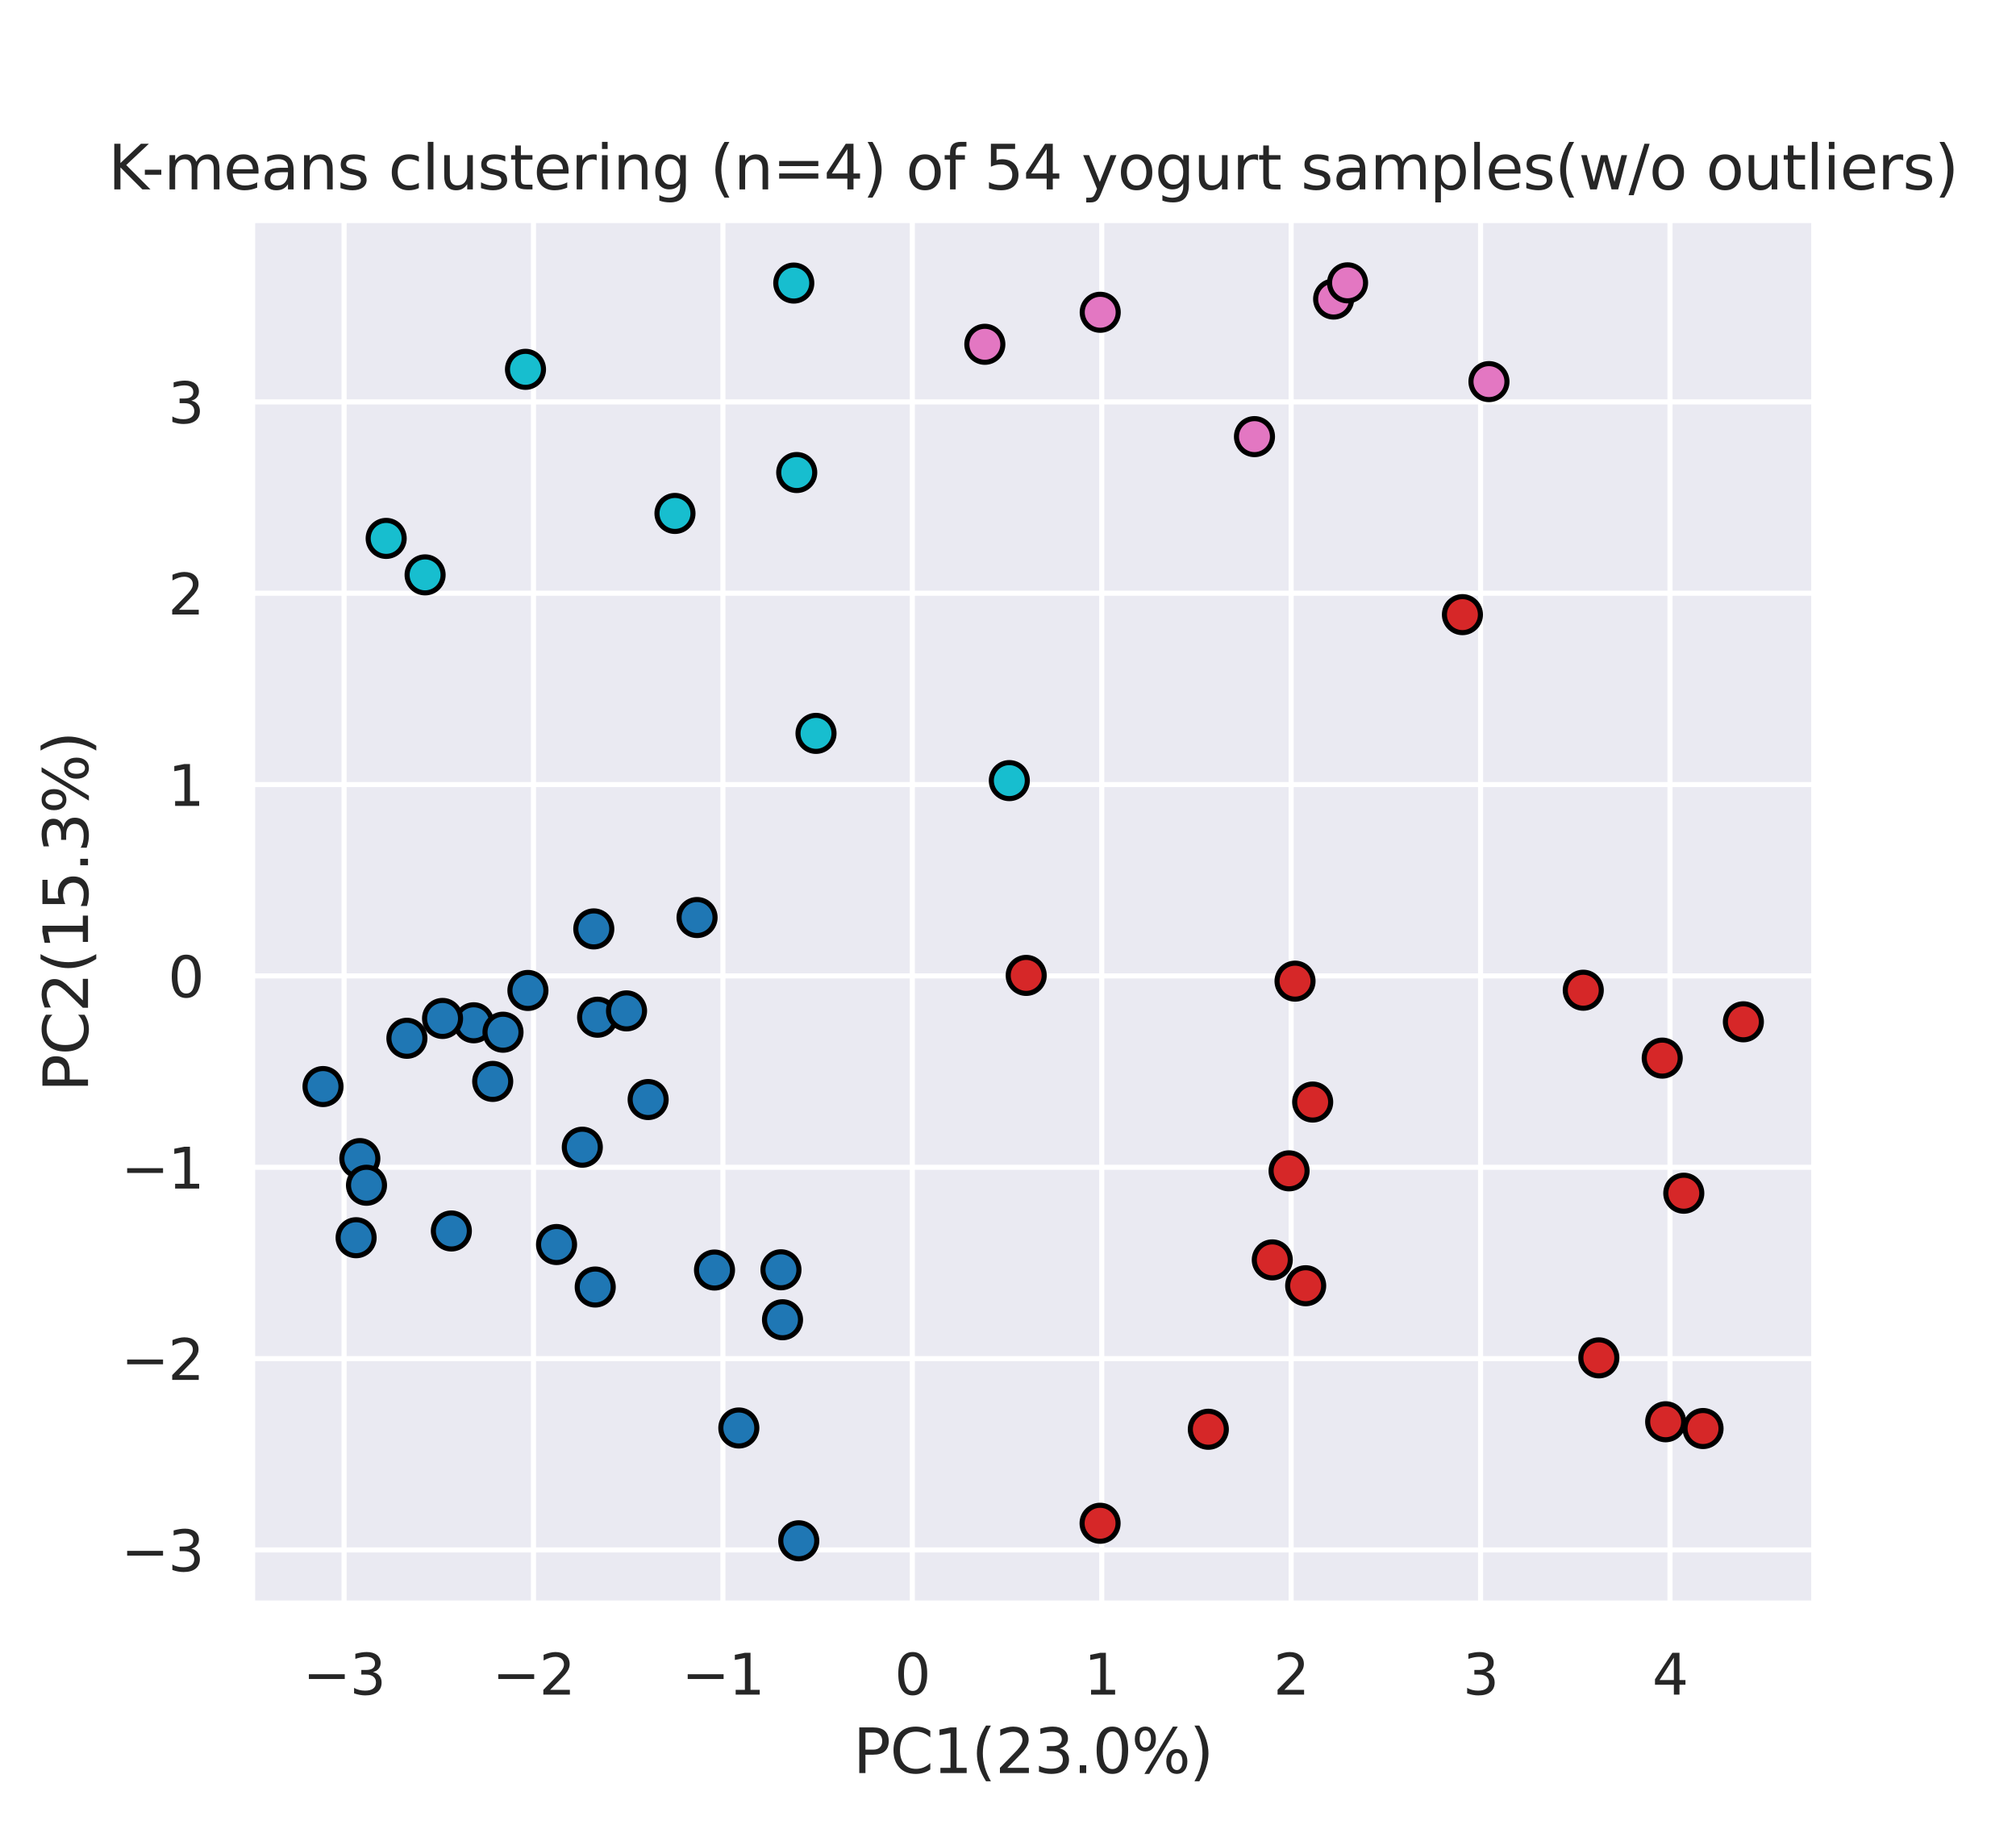 <?xml version="1.0" encoding="utf-8" standalone="no"?>
<!DOCTYPE svg PUBLIC "-//W3C//DTD SVG 1.1//EN"
  "http://www.w3.org/Graphics/SVG/1.1/DTD/svg11.dtd">
<svg xmlns:xlink="http://www.w3.org/1999/xlink" width="396pt" height="360pt" viewBox="0 0 396 360" xmlns="http://www.w3.org/2000/svg" version="1.1">
 <defs>
  <style type="text/css">*{stroke-linejoin: round; stroke-linecap: butt}</style>
 </defs>
 <g id="figure_1">
  <g id="patch_1">
   <path d="M 0 360 
L 396 360 
L 396 0 
L 0 0 
z
" style="fill: #ffffff"/>
  </g>
  <g id="axes_1">
   <g id="patch_2">
    <path d="M 49.5 315 
L 356.4 315 
L 356.4 43.2 
L 49.5 43.2 
z
" style="fill: #eaeaf2"/>
   </g>
   <g id="matplotlib.axis_1">
    <g id="xtick_1">
     <g id="line2d_1">
      <path d="M 67.586 315 
L 67.586 43.2 
" clip-path="url(#p866829473e)" style="fill: none; stroke: #ffffff; stroke-linecap: round"/>
     </g>
     <g id="text_1">
      <!-- −3 -->
      <g style="fill: #262626" transform="translate(59.478 332.858)scale(0.11 -0.11)">
       <defs>
        <path id="DejaVuSans-2212" d="M 678 2272 
L 4684 2272 
L 4684 1741 
L 678 1741 
L 678 2272 
z
" transform="scale(0.016)"/>
        <path id="DejaVuSans-33" d="M 2597 2516 
Q 3050 2419 3304 2112 
Q 3559 1806 3559 1356 
Q 3559 666 3084 287 
Q 2609 -91 1734 -91 
Q 1441 -91 1130 -33 
Q 819 25 488 141 
L 488 750 
Q 750 597 1062 519 
Q 1375 441 1716 441 
Q 2309 441 2620 675 
Q 2931 909 2931 1356 
Q 2931 1769 2642 2001 
Q 2353 2234 1838 2234 
L 1294 2234 
L 1294 2753 
L 1863 2753 
Q 2328 2753 2575 2939 
Q 2822 3125 2822 3475 
Q 2822 3834 2567 4026 
Q 2313 4219 1838 4219 
Q 1578 4219 1281 4162 
Q 984 4106 628 3988 
L 628 4550 
Q 988 4650 1302 4700 
Q 1616 4750 1894 4750 
Q 2613 4750 3031 4423 
Q 3450 4097 3450 3541 
Q 3450 3153 3228 2886 
Q 3006 2619 2597 2516 
z
" transform="scale(0.016)"/>
       </defs>
       <use xlink:href="#DejaVuSans-2212"/>
       <use xlink:href="#DejaVuSans-33" x="83.789"/>
      </g>
     </g>
    </g>
    <g id="xtick_2">
     <g id="line2d_2">
      <path d="M 104.793 315 
L 104.793 43.2 
" clip-path="url(#p866829473e)" style="fill: none; stroke: #ffffff; stroke-linecap: round"/>
     </g>
     <g id="text_2">
      <!-- −2 -->
      <g style="fill: #262626" transform="translate(96.685 332.858)scale(0.11 -0.11)">
       <defs>
        <path id="DejaVuSans-32" d="M 1228 531 
L 3431 531 
L 3431 0 
L 469 0 
L 469 531 
Q 828 903 1448 1529 
Q 2069 2156 2228 2338 
Q 2531 2678 2651 2914 
Q 2772 3150 2772 3378 
Q 2772 3750 2511 3984 
Q 2250 4219 1831 4219 
Q 1534 4219 1204 4116 
Q 875 4013 500 3803 
L 500 4441 
Q 881 4594 1212 4672 
Q 1544 4750 1819 4750 
Q 2544 4750 2975 4387 
Q 3406 4025 3406 3419 
Q 3406 3131 3298 2873 
Q 3191 2616 2906 2266 
Q 2828 2175 2409 1742 
Q 1991 1309 1228 531 
z
" transform="scale(0.016)"/>
       </defs>
       <use xlink:href="#DejaVuSans-2212"/>
       <use xlink:href="#DejaVuSans-32" x="83.789"/>
      </g>
     </g>
    </g>
    <g id="xtick_3">
     <g id="line2d_3">
      <path d="M 142.001 315 
L 142.001 43.2 
" clip-path="url(#p866829473e)" style="fill: none; stroke: #ffffff; stroke-linecap: round"/>
     </g>
     <g id="text_3">
      <!-- −1 -->
      <g style="fill: #262626" transform="translate(133.892 332.858)scale(0.11 -0.11)">
       <defs>
        <path id="DejaVuSans-31" d="M 794 531 
L 1825 531 
L 1825 4091 
L 703 3866 
L 703 4441 
L 1819 4666 
L 2450 4666 
L 2450 531 
L 3481 531 
L 3481 0 
L 794 0 
L 794 531 
z
" transform="scale(0.016)"/>
       </defs>
       <use xlink:href="#DejaVuSans-2212"/>
       <use xlink:href="#DejaVuSans-31" x="83.789"/>
      </g>
     </g>
    </g>
    <g id="xtick_4">
     <g id="line2d_4">
      <path d="M 179.208 315 
L 179.208 43.2 
" clip-path="url(#p866829473e)" style="fill: none; stroke: #ffffff; stroke-linecap: round"/>
     </g>
     <g id="text_4">
      <!-- 0 -->
      <g style="fill: #262626" transform="translate(175.708 332.858)scale(0.11 -0.11)">
       <defs>
        <path id="DejaVuSans-30" d="M 2034 4250 
Q 1547 4250 1301 3770 
Q 1056 3291 1056 2328 
Q 1056 1369 1301 889 
Q 1547 409 2034 409 
Q 2525 409 2770 889 
Q 3016 1369 3016 2328 
Q 3016 3291 2770 3770 
Q 2525 4250 2034 4250 
z
M 2034 4750 
Q 2819 4750 3233 4129 
Q 3647 3509 3647 2328 
Q 3647 1150 3233 529 
Q 2819 -91 2034 -91 
Q 1250 -91 836 529 
Q 422 1150 422 2328 
Q 422 3509 836 4129 
Q 1250 4750 2034 4750 
z
" transform="scale(0.016)"/>
       </defs>
       <use xlink:href="#DejaVuSans-30"/>
      </g>
     </g>
    </g>
    <g id="xtick_5">
     <g id="line2d_5">
      <path d="M 216.415 315 
L 216.415 43.2 
" clip-path="url(#p866829473e)" style="fill: none; stroke: #ffffff; stroke-linecap: round"/>
     </g>
     <g id="text_5">
      <!-- 1 -->
      <g style="fill: #262626" transform="translate(212.916 332.858)scale(0.11 -0.11)">
       <use xlink:href="#DejaVuSans-31"/>
      </g>
     </g>
    </g>
    <g id="xtick_6">
     <g id="line2d_6">
      <path d="M 253.622 315 
L 253.622 43.2 
" clip-path="url(#p866829473e)" style="fill: none; stroke: #ffffff; stroke-linecap: round"/>
     </g>
     <g id="text_6">
      <!-- 2 -->
      <g style="fill: #262626" transform="translate(250.123 332.858)scale(0.11 -0.11)">
       <use xlink:href="#DejaVuSans-32"/>
      </g>
     </g>
    </g>
    <g id="xtick_7">
     <g id="line2d_7">
      <path d="M 290.829 315 
L 290.829 43.2 
" clip-path="url(#p866829473e)" style="fill: none; stroke: #ffffff; stroke-linecap: round"/>
     </g>
     <g id="text_7">
      <!-- 3 -->
      <g style="fill: #262626" transform="translate(287.33 332.858)scale(0.11 -0.11)">
       <use xlink:href="#DejaVuSans-33"/>
      </g>
     </g>
    </g>
    <g id="xtick_8">
     <g id="line2d_8">
      <path d="M 328.036 315 
L 328.036 43.2 
" clip-path="url(#p866829473e)" style="fill: none; stroke: #ffffff; stroke-linecap: round"/>
     </g>
     <g id="text_8">
      <!-- 4 -->
      <g style="fill: #262626" transform="translate(324.537 332.858)scale(0.11 -0.11)">
       <defs>
        <path id="DejaVuSans-34" d="M 2419 4116 
L 825 1625 
L 2419 1625 
L 2419 4116 
z
M 2253 4666 
L 3047 4666 
L 3047 1625 
L 3713 1625 
L 3713 1100 
L 3047 1100 
L 3047 0 
L 2419 0 
L 2419 1100 
L 313 1100 
L 313 1709 
L 2253 4666 
z
" transform="scale(0.016)"/>
       </defs>
       <use xlink:href="#DejaVuSans-34"/>
      </g>
     </g>
    </g>
    <g id="text_9">
     <!-- PC1(23.0%) -->
     <g style="fill: #262626" transform="translate(167.583 348.264)scale(0.12 -0.12)">
      <defs>
       <path id="DejaVuSans-50" d="M 1259 4147 
L 1259 2394 
L 2053 2394 
Q 2494 2394 2734 2622 
Q 2975 2850 2975 3272 
Q 2975 3691 2734 3919 
Q 2494 4147 2053 4147 
L 1259 4147 
z
M 628 4666 
L 2053 4666 
Q 2838 4666 3239 4311 
Q 3641 3956 3641 3272 
Q 3641 2581 3239 2228 
Q 2838 1875 2053 1875 
L 1259 1875 
L 1259 0 
L 628 0 
L 628 4666 
z
" transform="scale(0.016)"/>
       <path id="DejaVuSans-43" d="M 4122 4306 
L 4122 3641 
Q 3803 3938 3442 4084 
Q 3081 4231 2675 4231 
Q 1875 4231 1450 3742 
Q 1025 3253 1025 2328 
Q 1025 1406 1450 917 
Q 1875 428 2675 428 
Q 3081 428 3442 575 
Q 3803 722 4122 1019 
L 4122 359 
Q 3791 134 3420 21 
Q 3050 -91 2638 -91 
Q 1578 -91 968 557 
Q 359 1206 359 2328 
Q 359 3453 968 4101 
Q 1578 4750 2638 4750 
Q 3056 4750 3426 4639 
Q 3797 4528 4122 4306 
z
" transform="scale(0.016)"/>
       <path id="DejaVuSans-28" d="M 1984 4856 
Q 1566 4138 1362 3434 
Q 1159 2731 1159 2009 
Q 1159 1288 1364 580 
Q 1569 -128 1984 -844 
L 1484 -844 
Q 1016 -109 783 600 
Q 550 1309 550 2009 
Q 550 2706 781 3412 
Q 1013 4119 1484 4856 
L 1984 4856 
z
" transform="scale(0.016)"/>
       <path id="DejaVuSans-2e" d="M 684 794 
L 1344 794 
L 1344 0 
L 684 0 
L 684 794 
z
" transform="scale(0.016)"/>
       <path id="DejaVuSans-25" d="M 4653 2053 
Q 4381 2053 4226 1822 
Q 4072 1591 4072 1178 
Q 4072 772 4226 539 
Q 4381 306 4653 306 
Q 4919 306 5073 539 
Q 5228 772 5228 1178 
Q 5228 1588 5073 1820 
Q 4919 2053 4653 2053 
z
M 4653 2450 
Q 5147 2450 5437 2106 
Q 5728 1763 5728 1178 
Q 5728 594 5436 251 
Q 5144 -91 4653 -91 
Q 4153 -91 3862 251 
Q 3572 594 3572 1178 
Q 3572 1766 3864 2108 
Q 4156 2450 4653 2450 
z
M 1428 4353 
Q 1159 4353 1004 4120 
Q 850 3888 850 3481 
Q 850 3069 1003 2837 
Q 1156 2606 1428 2606 
Q 1700 2606 1854 2837 
Q 2009 3069 2009 3481 
Q 2009 3884 1853 4118 
Q 1697 4353 1428 4353 
z
M 4250 4750 
L 4750 4750 
L 1831 -91 
L 1331 -91 
L 4250 4750 
z
M 1428 4750 
Q 1922 4750 2215 4408 
Q 2509 4066 2509 3481 
Q 2509 2891 2217 2550 
Q 1925 2209 1428 2209 
Q 931 2209 642 2551 
Q 353 2894 353 3481 
Q 353 4063 643 4406 
Q 934 4750 1428 4750 
z
" transform="scale(0.016)"/>
       <path id="DejaVuSans-29" d="M 513 4856 
L 1013 4856 
Q 1481 4119 1714 3412 
Q 1947 2706 1947 2009 
Q 1947 1309 1714 600 
Q 1481 -109 1013 -844 
L 513 -844 
Q 928 -128 1133 580 
Q 1338 1288 1338 2009 
Q 1338 2731 1133 3434 
Q 928 4138 513 4856 
z
" transform="scale(0.016)"/>
      </defs>
      <use xlink:href="#DejaVuSans-50"/>
      <use xlink:href="#DejaVuSans-43" x="60.303"/>
      <use xlink:href="#DejaVuSans-31" x="130.127"/>
      <use xlink:href="#DejaVuSans-28" x="193.75"/>
      <use xlink:href="#DejaVuSans-32" x="232.764"/>
      <use xlink:href="#DejaVuSans-33" x="296.387"/>
      <use xlink:href="#DejaVuSans-2e" x="360.01"/>
      <use xlink:href="#DejaVuSans-30" x="391.797"/>
      <use xlink:href="#DejaVuSans-25" x="455.42"/>
      <use xlink:href="#DejaVuSans-29" x="550.439"/>
     </g>
    </g>
   </g>
   <g id="matplotlib.axis_2">
    <g id="ytick_1">
     <g id="line2d_9">
      <path d="M 49.5 304.445 
L 356.4 304.445 
" clip-path="url(#p866829473e)" style="fill: none; stroke: #ffffff; stroke-linecap: round"/>
     </g>
     <g id="text_10">
      <!-- −3 -->
      <g style="fill: #262626" transform="translate(23.784 308.624)scale(0.11 -0.11)">
       <use xlink:href="#DejaVuSans-2212"/>
       <use xlink:href="#DejaVuSans-33" x="83.789"/>
      </g>
     </g>
    </g>
    <g id="ytick_2">
     <g id="line2d_10">
      <path d="M 49.5 266.861 
L 356.4 266.861 
" clip-path="url(#p866829473e)" style="fill: none; stroke: #ffffff; stroke-linecap: round"/>
     </g>
     <g id="text_11">
      <!-- −2 -->
      <g style="fill: #262626" transform="translate(23.784 271.04)scale(0.11 -0.11)">
       <use xlink:href="#DejaVuSans-2212"/>
       <use xlink:href="#DejaVuSans-32" x="83.789"/>
      </g>
     </g>
    </g>
    <g id="ytick_3">
     <g id="line2d_11">
      <path d="M 49.5 229.278 
L 356.4 229.278 
" clip-path="url(#p866829473e)" style="fill: none; stroke: #ffffff; stroke-linecap: round"/>
     </g>
     <g id="text_12">
      <!-- −1 -->
      <g style="fill: #262626" transform="translate(23.784 233.457)scale(0.11 -0.11)">
       <use xlink:href="#DejaVuSans-2212"/>
       <use xlink:href="#DejaVuSans-31" x="83.789"/>
      </g>
     </g>
    </g>
    <g id="ytick_4">
     <g id="line2d_12">
      <path d="M 49.5 191.694 
L 356.4 191.694 
" clip-path="url(#p866829473e)" style="fill: none; stroke: #ffffff; stroke-linecap: round"/>
     </g>
     <g id="text_13">
      <!-- 0 -->
      <g style="fill: #262626" transform="translate(33.001 195.873)scale(0.11 -0.11)">
       <use xlink:href="#DejaVuSans-30"/>
      </g>
     </g>
    </g>
    <g id="ytick_5">
     <g id="line2d_13">
      <path d="M 49.5 154.11 
L 356.4 154.11 
" clip-path="url(#p866829473e)" style="fill: none; stroke: #ffffff; stroke-linecap: round"/>
     </g>
     <g id="text_14">
      <!-- 1 -->
      <g style="fill: #262626" transform="translate(33.001 158.29)scale(0.11 -0.11)">
       <use xlink:href="#DejaVuSans-31"/>
      </g>
     </g>
    </g>
    <g id="ytick_6">
     <g id="line2d_14">
      <path d="M 49.5 116.527 
L 356.4 116.527 
" clip-path="url(#p866829473e)" style="fill: none; stroke: #ffffff; stroke-linecap: round"/>
     </g>
     <g id="text_15">
      <!-- 2 -->
      <g style="fill: #262626" transform="translate(33.001 120.706)scale(0.11 -0.11)">
       <use xlink:href="#DejaVuSans-32"/>
      </g>
     </g>
    </g>
    <g id="ytick_7">
     <g id="line2d_15">
      <path d="M 49.5 78.943 
L 356.4 78.943 
" clip-path="url(#p866829473e)" style="fill: none; stroke: #ffffff; stroke-linecap: round"/>
     </g>
     <g id="text_16">
      <!-- 3 -->
      <g style="fill: #262626" transform="translate(33.001 83.122)scale(0.11 -0.11)">
       <use xlink:href="#DejaVuSans-33"/>
      </g>
     </g>
    </g>
    <g id="text_17">
     <!-- PC2(15.3%) -->
     <g style="fill: #262626" transform="translate(17.288 214.467)rotate(-90)scale(0.12 -0.12)">
      <defs>
       <path id="DejaVuSans-35" d="M 691 4666 
L 3169 4666 
L 3169 4134 
L 1269 4134 
L 1269 2991 
Q 1406 3038 1543 3061 
Q 1681 3084 1819 3084 
Q 2600 3084 3056 2656 
Q 3513 2228 3513 1497 
Q 3513 744 3044 326 
Q 2575 -91 1722 -91 
Q 1428 -91 1123 -41 
Q 819 9 494 109 
L 494 744 
Q 775 591 1075 516 
Q 1375 441 1709 441 
Q 2250 441 2565 725 
Q 2881 1009 2881 1497 
Q 2881 1984 2565 2268 
Q 2250 2553 1709 2553 
Q 1456 2553 1204 2497 
Q 953 2441 691 2322 
L 691 4666 
z
" transform="scale(0.016)"/>
      </defs>
      <use xlink:href="#DejaVuSans-50"/>
      <use xlink:href="#DejaVuSans-43" x="60.303"/>
      <use xlink:href="#DejaVuSans-32" x="130.127"/>
      <use xlink:href="#DejaVuSans-28" x="193.75"/>
      <use xlink:href="#DejaVuSans-31" x="232.764"/>
      <use xlink:href="#DejaVuSans-35" x="296.387"/>
      <use xlink:href="#DejaVuSans-2e" x="360.01"/>
      <use xlink:href="#DejaVuSans-33" x="391.797"/>
      <use xlink:href="#DejaVuSans-25" x="455.42"/>
      <use xlink:href="#DejaVuSans-29" x="550.439"/>
     </g>
    </g>
   </g>
   <g id="PathCollection_1">
    <defs>
     <path id="C0_0_312408ec12" d="M 0 3.536 
C 0.938 3.536 1.837 3.163 2.5 2.5 
C 3.163 1.837 3.536 0.938 3.536 -0 
C 3.536 -0.938 3.163 -1.837 2.5 -2.5 
C 1.837 -3.163 0.938 -3.536 0 -3.536 
C -0.938 -3.536 -1.837 -3.163 -2.5 -2.5 
C -3.163 -1.837 -3.536 -0.938 -3.536 0 
C -3.536 0.938 -3.163 1.837 -2.5 2.5 
C -1.837 3.163 -0.938 3.536 0 3.536 
z
"/>
    </defs>
    <g clip-path="url(#p866829473e)">
     <use xlink:href="#C0_0_312408ec12" x="256.472" y="252.548" style="fill: #d62728; stroke: #000000"/>
    </g>
    <g clip-path="url(#p866829473e)">
     <use xlink:href="#C0_0_312408ec12" x="253.212" y="229.98" style="fill: #d62728; stroke: #000000"/>
    </g>
    <g clip-path="url(#p866829473e)">
     <use xlink:href="#C0_0_312408ec12" x="314.06" y="266.716" style="fill: #d62728; stroke: #000000"/>
    </g>
    <g clip-path="url(#p866829473e)">
     <use xlink:href="#C0_0_312408ec12" x="79.928" y="203.943" style="fill: #1f77b4; stroke: #000000"/>
    </g>
    <g clip-path="url(#p866829473e)">
     <use xlink:href="#C0_0_312408ec12" x="109.32" y="244.453" style="fill: #1f77b4; stroke: #000000"/>
    </g>
    <g clip-path="url(#p866829473e)">
     <use xlink:href="#C0_0_312408ec12" x="93.057" y="200.899" style="fill: #1f77b4; stroke: #000000"/>
    </g>
    <g clip-path="url(#p866829473e)">
     <use xlink:href="#C0_0_312408ec12" x="70.684" y="227.575" style="fill: #1f77b4; stroke: #000000"/>
    </g>
    <g clip-path="url(#p866829473e)">
     <use xlink:href="#C0_0_312408ec12" x="63.45" y="213.424" style="fill: #1f77b4; stroke: #000000"/>
    </g>
    <g clip-path="url(#p866829473e)">
     <use xlink:href="#C0_0_312408ec12" x="71.992" y="232.81" style="fill: #1f77b4; stroke: #000000"/>
    </g>
    <g clip-path="url(#p866829473e)">
     <use xlink:href="#C0_0_312408ec12" x="116.919" y="252.8" style="fill: #1f77b4; stroke: #000000"/>
    </g>
    <g clip-path="url(#p866829473e)">
     <use xlink:href="#C0_0_312408ec12" x="69.951" y="243.117" style="fill: #1f77b4; stroke: #000000"/>
    </g>
    <g clip-path="url(#p866829473e)">
     <use xlink:href="#C0_0_312408ec12" x="86.931" y="200.045" style="fill: #1f77b4; stroke: #000000"/>
    </g>
    <g clip-path="url(#p866829473e)">
     <use xlink:href="#C0_0_312408ec12" x="117.386" y="199.806" style="fill: #1f77b4; stroke: #000000"/>
    </g>
    <g clip-path="url(#p866829473e)">
     <use xlink:href="#C0_0_312408ec12" x="116.639" y="182.458" style="fill: #1f77b4; stroke: #000000"/>
    </g>
    <g clip-path="url(#p866829473e)">
     <use xlink:href="#C0_0_312408ec12" x="123.07" y="198.562" style="fill: #1f77b4; stroke: #000000"/>
    </g>
    <g clip-path="url(#p866829473e)">
     <use xlink:href="#C0_0_312408ec12" x="156.902" y="302.645" style="fill: #1f77b4; stroke: #000000"/>
    </g>
    <g clip-path="url(#p866829473e)">
     <use xlink:href="#C0_0_312408ec12" x="127.314" y="215.975" style="fill: #1f77b4; stroke: #000000"/>
    </g>
    <g clip-path="url(#p866829473e)">
     <use xlink:href="#C0_0_312408ec12" x="153.709" y="259.229" style="fill: #1f77b4; stroke: #000000"/>
    </g>
    <g clip-path="url(#p866829473e)">
     <use xlink:href="#C0_0_312408ec12" x="237.351" y="280.74" style="fill: #d62728; stroke: #000000"/>
    </g>
    <g clip-path="url(#p866829473e)">
     <use xlink:href="#C0_0_312408ec12" x="216.089" y="299.204" style="fill: #d62728; stroke: #000000"/>
    </g>
    <g clip-path="url(#p866829473e)">
     <use xlink:href="#C0_0_312408ec12" x="249.915" y="247.471" style="fill: #d62728; stroke: #000000"/>
    </g>
    <g clip-path="url(#p866829473e)">
     <use xlink:href="#C0_0_312408ec12" x="342.45" y="200.707" style="fill: #d62728; stroke: #000000"/>
    </g>
    <g clip-path="url(#p866829473e)">
     <use xlink:href="#C0_0_312408ec12" x="334.525" y="280.595" style="fill: #d62728; stroke: #000000"/>
    </g>
    <g clip-path="url(#p866829473e)">
     <use xlink:href="#C0_0_312408ec12" x="330.745" y="234.377" style="fill: #d62728; stroke: #000000"/>
    </g>
    <g clip-path="url(#p866829473e)">
     <use xlink:href="#C0_0_312408ec12" x="311.001" y="194.502" style="fill: #d62728; stroke: #000000"/>
    </g>
    <g clip-path="url(#p866829473e)">
     <use xlink:href="#C0_0_312408ec12" x="327.185" y="279.267" style="fill: #d62728; stroke: #000000"/>
    </g>
    <g clip-path="url(#p866829473e)">
     <use xlink:href="#C0_0_312408ec12" x="326.509" y="207.838" style="fill: #d62728; stroke: #000000"/>
    </g>
    <g clip-path="url(#p866829473e)">
     <use xlink:href="#C0_0_312408ec12" x="155.922" y="55.601" style="fill: #17becf; stroke: #000000"/>
    </g>
    <g clip-path="url(#p866829473e)">
     <use xlink:href="#C0_0_312408ec12" x="132.585" y="100.851" style="fill: #17becf; stroke: #000000"/>
    </g>
    <g clip-path="url(#p866829473e)">
     <use xlink:href="#C0_0_312408ec12" x="156.5" y="92.816" style="fill: #17becf; stroke: #000000"/>
    </g>
    <g clip-path="url(#p866829473e)">
     <use xlink:href="#C0_0_312408ec12" x="201.576" y="191.592" style="fill: #d62728; stroke: #000000"/>
    </g>
    <g clip-path="url(#p866829473e)">
     <use xlink:href="#C0_0_312408ec12" x="254.382" y="192.72" style="fill: #d62728; stroke: #000000"/>
    </g>
    <g clip-path="url(#p866829473e)">
     <use xlink:href="#C0_0_312408ec12" x="287.264" y="120.728" style="fill: #d62728; stroke: #000000"/>
    </g>
    <g clip-path="url(#p866829473e)">
     <use xlink:href="#C0_0_312408ec12" x="103.699" y="194.548" style="fill: #1f77b4; stroke: #000000"/>
    </g>
    <g clip-path="url(#p866829473e)">
     <use xlink:href="#C0_0_312408ec12" x="98.804" y="202.75" style="fill: #1f77b4; stroke: #000000"/>
    </g>
    <g clip-path="url(#p866829473e)">
     <use xlink:href="#C0_0_312408ec12" x="136.922" y="180.226" style="fill: #1f77b4; stroke: #000000"/>
    </g>
    <g clip-path="url(#p866829473e)">
     <use xlink:href="#C0_0_312408ec12" x="103.221" y="72.543" style="fill: #17becf; stroke: #000000"/>
    </g>
    <g clip-path="url(#p866829473e)">
     <use xlink:href="#C0_0_312408ec12" x="75.856" y="105.755" style="fill: #17becf; stroke: #000000"/>
    </g>
    <g clip-path="url(#p866829473e)">
     <use xlink:href="#C0_0_312408ec12" x="83.502" y="112.92" style="fill: #17becf; stroke: #000000"/>
    </g>
    <g clip-path="url(#p866829473e)">
     <use xlink:href="#C0_0_312408ec12" x="96.782" y="212.414" style="fill: #1f77b4; stroke: #000000"/>
    </g>
    <g clip-path="url(#p866829473e)">
     <use xlink:href="#C0_0_312408ec12" x="114.382" y="225.337" style="fill: #1f77b4; stroke: #000000"/>
    </g>
    <g clip-path="url(#p866829473e)">
     <use xlink:href="#C0_0_312408ec12" x="88.658" y="241.791" style="fill: #1f77b4; stroke: #000000"/>
    </g>
    <g clip-path="url(#p866829473e)">
     <use xlink:href="#C0_0_312408ec12" x="198.261" y="153.33" style="fill: #17becf; stroke: #000000"/>
    </g>
    <g clip-path="url(#p866829473e)">
     <use xlink:href="#C0_0_312408ec12" x="160.288" y="144.053" style="fill: #17becf; stroke: #000000"/>
    </g>
    <g clip-path="url(#p866829473e)">
     <use xlink:href="#C0_0_312408ec12" x="257.846" y="216.468" style="fill: #d62728; stroke: #000000"/>
    </g>
    <g clip-path="url(#p866829473e)">
     <use xlink:href="#C0_0_312408ec12" x="145.127" y="280.49" style="fill: #1f77b4; stroke: #000000"/>
    </g>
    <g clip-path="url(#p866829473e)">
     <use xlink:href="#C0_0_312408ec12" x="153.402" y="249.417" style="fill: #1f77b4; stroke: #000000"/>
    </g>
    <g clip-path="url(#p866829473e)">
     <use xlink:href="#C0_0_312408ec12" x="140.349" y="249.463" style="fill: #1f77b4; stroke: #000000"/>
    </g>
    <g clip-path="url(#p866829473e)">
     <use xlink:href="#C0_0_312408ec12" x="246.414" y="85.763" style="fill: #e377c2; stroke: #000000"/>
    </g>
    <g clip-path="url(#p866829473e)">
     <use xlink:href="#C0_0_312408ec12" x="216.115" y="61.338" style="fill: #e377c2; stroke: #000000"/>
    </g>
    <g clip-path="url(#p866829473e)">
     <use xlink:href="#C0_0_312408ec12" x="193.452" y="67.627" style="fill: #e377c2; stroke: #000000"/>
    </g>
    <g clip-path="url(#p866829473e)">
     <use xlink:href="#C0_0_312408ec12" x="261.966" y="58.74" style="fill: #e377c2; stroke: #000000"/>
    </g>
    <g clip-path="url(#p866829473e)">
     <use xlink:href="#C0_0_312408ec12" x="264.701" y="55.555" style="fill: #e377c2; stroke: #000000"/>
    </g>
    <g clip-path="url(#p866829473e)">
     <use xlink:href="#C0_0_312408ec12" x="292.475" y="74.959" style="fill: #e377c2; stroke: #000000"/>
    </g>
   </g>
   <g id="patch_3">
    <path d="M 49.5 315 
L 49.5 43.2 
" style="fill: none; stroke: #ffffff; stroke-width: 1.25; stroke-linejoin: miter; stroke-linecap: square"/>
   </g>
   <g id="patch_4">
    <path d="M 356.4 315 
L 356.4 43.2 
" style="fill: none; stroke: #ffffff; stroke-width: 1.25; stroke-linejoin: miter; stroke-linecap: square"/>
   </g>
   <g id="patch_5">
    <path d="M 49.5 315 
L 356.4 315 
" style="fill: none; stroke: #ffffff; stroke-width: 1.25; stroke-linejoin: miter; stroke-linecap: square"/>
   </g>
   <g id="patch_6">
    <path d="M 49.5 43.2 
L 356.4 43.2 
" style="fill: none; stroke: #ffffff; stroke-width: 1.25; stroke-linejoin: miter; stroke-linecap: square"/>
   </g>
   <g id="text_18">
    <!-- K-means clustering (n=4) of 54 yogurt samples(w/o outliers) -->
    <g style="fill: #262626" transform="translate(21.242 37.2)scale(0.12 -0.12)">
     <defs>
      <path id="DejaVuSans-4b" d="M 628 4666 
L 1259 4666 
L 1259 2694 
L 3353 4666 
L 4166 4666 
L 1850 2491 
L 4331 0 
L 3500 0 
L 1259 2247 
L 1259 0 
L 628 0 
L 628 4666 
z
" transform="scale(0.016)"/>
      <path id="DejaVuSans-2d" d="M 313 2009 
L 1997 2009 
L 1997 1497 
L 313 1497 
L 313 2009 
z
" transform="scale(0.016)"/>
      <path id="DejaVuSans-6d" d="M 3328 2828 
Q 3544 3216 3844 3400 
Q 4144 3584 4550 3584 
Q 5097 3584 5394 3201 
Q 5691 2819 5691 2113 
L 5691 0 
L 5113 0 
L 5113 2094 
Q 5113 2597 4934 2840 
Q 4756 3084 4391 3084 
Q 3944 3084 3684 2787 
Q 3425 2491 3425 1978 
L 3425 0 
L 2847 0 
L 2847 2094 
Q 2847 2600 2669 2842 
Q 2491 3084 2119 3084 
Q 1678 3084 1418 2786 
Q 1159 2488 1159 1978 
L 1159 0 
L 581 0 
L 581 3500 
L 1159 3500 
L 1159 2956 
Q 1356 3278 1631 3431 
Q 1906 3584 2284 3584 
Q 2666 3584 2933 3390 
Q 3200 3197 3328 2828 
z
" transform="scale(0.016)"/>
      <path id="DejaVuSans-65" d="M 3597 1894 
L 3597 1613 
L 953 1613 
Q 991 1019 1311 708 
Q 1631 397 2203 397 
Q 2534 397 2845 478 
Q 3156 559 3463 722 
L 3463 178 
Q 3153 47 2828 -22 
Q 2503 -91 2169 -91 
Q 1331 -91 842 396 
Q 353 884 353 1716 
Q 353 2575 817 3079 
Q 1281 3584 2069 3584 
Q 2775 3584 3186 3129 
Q 3597 2675 3597 1894 
z
M 3022 2063 
Q 3016 2534 2758 2815 
Q 2500 3097 2075 3097 
Q 1594 3097 1305 2825 
Q 1016 2553 972 2059 
L 3022 2063 
z
" transform="scale(0.016)"/>
      <path id="DejaVuSans-61" d="M 2194 1759 
Q 1497 1759 1228 1600 
Q 959 1441 959 1056 
Q 959 750 1161 570 
Q 1363 391 1709 391 
Q 2188 391 2477 730 
Q 2766 1069 2766 1631 
L 2766 1759 
L 2194 1759 
z
M 3341 1997 
L 3341 0 
L 2766 0 
L 2766 531 
Q 2569 213 2275 61 
Q 1981 -91 1556 -91 
Q 1019 -91 701 211 
Q 384 513 384 1019 
Q 384 1609 779 1909 
Q 1175 2209 1959 2209 
L 2766 2209 
L 2766 2266 
Q 2766 2663 2505 2880 
Q 2244 3097 1772 3097 
Q 1472 3097 1187 3025 
Q 903 2953 641 2809 
L 641 3341 
Q 956 3463 1253 3523 
Q 1550 3584 1831 3584 
Q 2591 3584 2966 3190 
Q 3341 2797 3341 1997 
z
" transform="scale(0.016)"/>
      <path id="DejaVuSans-6e" d="M 3513 2113 
L 3513 0 
L 2938 0 
L 2938 2094 
Q 2938 2591 2744 2837 
Q 2550 3084 2163 3084 
Q 1697 3084 1428 2787 
Q 1159 2491 1159 1978 
L 1159 0 
L 581 0 
L 581 3500 
L 1159 3500 
L 1159 2956 
Q 1366 3272 1645 3428 
Q 1925 3584 2291 3584 
Q 2894 3584 3203 3211 
Q 3513 2838 3513 2113 
z
" transform="scale(0.016)"/>
      <path id="DejaVuSans-73" d="M 2834 3397 
L 2834 2853 
Q 2591 2978 2328 3040 
Q 2066 3103 1784 3103 
Q 1356 3103 1142 2972 
Q 928 2841 928 2578 
Q 928 2378 1081 2264 
Q 1234 2150 1697 2047 
L 1894 2003 
Q 2506 1872 2764 1633 
Q 3022 1394 3022 966 
Q 3022 478 2636 193 
Q 2250 -91 1575 -91 
Q 1294 -91 989 -36 
Q 684 19 347 128 
L 347 722 
Q 666 556 975 473 
Q 1284 391 1588 391 
Q 1994 391 2212 530 
Q 2431 669 2431 922 
Q 2431 1156 2273 1281 
Q 2116 1406 1581 1522 
L 1381 1569 
Q 847 1681 609 1914 
Q 372 2147 372 2553 
Q 372 3047 722 3315 
Q 1072 3584 1716 3584 
Q 2034 3584 2315 3537 
Q 2597 3491 2834 3397 
z
" transform="scale(0.016)"/>
      <path id="DejaVuSans-20" transform="scale(0.016)"/>
      <path id="DejaVuSans-63" d="M 3122 3366 
L 3122 2828 
Q 2878 2963 2633 3030 
Q 2388 3097 2138 3097 
Q 1578 3097 1268 2742 
Q 959 2388 959 1747 
Q 959 1106 1268 751 
Q 1578 397 2138 397 
Q 2388 397 2633 464 
Q 2878 531 3122 666 
L 3122 134 
Q 2881 22 2623 -34 
Q 2366 -91 2075 -91 
Q 1284 -91 818 406 
Q 353 903 353 1747 
Q 353 2603 823 3093 
Q 1294 3584 2113 3584 
Q 2378 3584 2631 3529 
Q 2884 3475 3122 3366 
z
" transform="scale(0.016)"/>
      <path id="DejaVuSans-6c" d="M 603 4863 
L 1178 4863 
L 1178 0 
L 603 0 
L 603 4863 
z
" transform="scale(0.016)"/>
      <path id="DejaVuSans-75" d="M 544 1381 
L 544 3500 
L 1119 3500 
L 1119 1403 
Q 1119 906 1312 657 
Q 1506 409 1894 409 
Q 2359 409 2629 706 
Q 2900 1003 2900 1516 
L 2900 3500 
L 3475 3500 
L 3475 0 
L 2900 0 
L 2900 538 
Q 2691 219 2414 64 
Q 2138 -91 1772 -91 
Q 1169 -91 856 284 
Q 544 659 544 1381 
z
M 1991 3584 
L 1991 3584 
z
" transform="scale(0.016)"/>
      <path id="DejaVuSans-74" d="M 1172 4494 
L 1172 3500 
L 2356 3500 
L 2356 3053 
L 1172 3053 
L 1172 1153 
Q 1172 725 1289 603 
Q 1406 481 1766 481 
L 2356 481 
L 2356 0 
L 1766 0 
Q 1100 0 847 248 
Q 594 497 594 1153 
L 594 3053 
L 172 3053 
L 172 3500 
L 594 3500 
L 594 4494 
L 1172 4494 
z
" transform="scale(0.016)"/>
      <path id="DejaVuSans-72" d="M 2631 2963 
Q 2534 3019 2420 3045 
Q 2306 3072 2169 3072 
Q 1681 3072 1420 2755 
Q 1159 2438 1159 1844 
L 1159 0 
L 581 0 
L 581 3500 
L 1159 3500 
L 1159 2956 
Q 1341 3275 1631 3429 
Q 1922 3584 2338 3584 
Q 2397 3584 2469 3576 
Q 2541 3569 2628 3553 
L 2631 2963 
z
" transform="scale(0.016)"/>
      <path id="DejaVuSans-69" d="M 603 3500 
L 1178 3500 
L 1178 0 
L 603 0 
L 603 3500 
z
M 603 4863 
L 1178 4863 
L 1178 4134 
L 603 4134 
L 603 4863 
z
" transform="scale(0.016)"/>
      <path id="DejaVuSans-67" d="M 2906 1791 
Q 2906 2416 2648 2759 
Q 2391 3103 1925 3103 
Q 1463 3103 1205 2759 
Q 947 2416 947 1791 
Q 947 1169 1205 825 
Q 1463 481 1925 481 
Q 2391 481 2648 825 
Q 2906 1169 2906 1791 
z
M 3481 434 
Q 3481 -459 3084 -895 
Q 2688 -1331 1869 -1331 
Q 1566 -1331 1297 -1286 
Q 1028 -1241 775 -1147 
L 775 -588 
Q 1028 -725 1275 -790 
Q 1522 -856 1778 -856 
Q 2344 -856 2625 -561 
Q 2906 -266 2906 331 
L 2906 616 
Q 2728 306 2450 153 
Q 2172 0 1784 0 
Q 1141 0 747 490 
Q 353 981 353 1791 
Q 353 2603 747 3093 
Q 1141 3584 1784 3584 
Q 2172 3584 2450 3431 
Q 2728 3278 2906 2969 
L 2906 3500 
L 3481 3500 
L 3481 434 
z
" transform="scale(0.016)"/>
      <path id="DejaVuSans-3d" d="M 678 2906 
L 4684 2906 
L 4684 2381 
L 678 2381 
L 678 2906 
z
M 678 1631 
L 4684 1631 
L 4684 1100 
L 678 1100 
L 678 1631 
z
" transform="scale(0.016)"/>
      <path id="DejaVuSans-6f" d="M 1959 3097 
Q 1497 3097 1228 2736 
Q 959 2375 959 1747 
Q 959 1119 1226 758 
Q 1494 397 1959 397 
Q 2419 397 2687 759 
Q 2956 1122 2956 1747 
Q 2956 2369 2687 2733 
Q 2419 3097 1959 3097 
z
M 1959 3584 
Q 2709 3584 3137 3096 
Q 3566 2609 3566 1747 
Q 3566 888 3137 398 
Q 2709 -91 1959 -91 
Q 1206 -91 779 398 
Q 353 888 353 1747 
Q 353 2609 779 3096 
Q 1206 3584 1959 3584 
z
" transform="scale(0.016)"/>
      <path id="DejaVuSans-66" d="M 2375 4863 
L 2375 4384 
L 1825 4384 
Q 1516 4384 1395 4259 
Q 1275 4134 1275 3809 
L 1275 3500 
L 2222 3500 
L 2222 3053 
L 1275 3053 
L 1275 0 
L 697 0 
L 697 3053 
L 147 3053 
L 147 3500 
L 697 3500 
L 697 3744 
Q 697 4328 969 4595 
Q 1241 4863 1831 4863 
L 2375 4863 
z
" transform="scale(0.016)"/>
      <path id="DejaVuSans-79" d="M 2059 -325 
Q 1816 -950 1584 -1140 
Q 1353 -1331 966 -1331 
L 506 -1331 
L 506 -850 
L 844 -850 
Q 1081 -850 1212 -737 
Q 1344 -625 1503 -206 
L 1606 56 
L 191 3500 
L 800 3500 
L 1894 763 
L 2988 3500 
L 3597 3500 
L 2059 -325 
z
" transform="scale(0.016)"/>
      <path id="DejaVuSans-70" d="M 1159 525 
L 1159 -1331 
L 581 -1331 
L 581 3500 
L 1159 3500 
L 1159 2969 
Q 1341 3281 1617 3432 
Q 1894 3584 2278 3584 
Q 2916 3584 3314 3078 
Q 3713 2572 3713 1747 
Q 3713 922 3314 415 
Q 2916 -91 2278 -91 
Q 1894 -91 1617 61 
Q 1341 213 1159 525 
z
M 3116 1747 
Q 3116 2381 2855 2742 
Q 2594 3103 2138 3103 
Q 1681 3103 1420 2742 
Q 1159 2381 1159 1747 
Q 1159 1113 1420 752 
Q 1681 391 2138 391 
Q 2594 391 2855 752 
Q 3116 1113 3116 1747 
z
" transform="scale(0.016)"/>
      <path id="DejaVuSans-77" d="M 269 3500 
L 844 3500 
L 1563 769 
L 2278 3500 
L 2956 3500 
L 3675 769 
L 4391 3500 
L 4966 3500 
L 4050 0 
L 3372 0 
L 2619 2869 
L 1863 0 
L 1184 0 
L 269 3500 
z
" transform="scale(0.016)"/>
      <path id="DejaVuSans-2f" d="M 1625 4666 
L 2156 4666 
L 531 -594 
L 0 -594 
L 1625 4666 
z
" transform="scale(0.016)"/>
     </defs>
     <use xlink:href="#DejaVuSans-4b"/>
     <use xlink:href="#DejaVuSans-2d" x="55.076"/>
     <use xlink:href="#DejaVuSans-6d" x="91.16"/>
     <use xlink:href="#DejaVuSans-65" x="188.572"/>
     <use xlink:href="#DejaVuSans-61" x="250.096"/>
     <use xlink:href="#DejaVuSans-6e" x="311.375"/>
     <use xlink:href="#DejaVuSans-73" x="374.754"/>
     <use xlink:href="#DejaVuSans-20" x="426.854"/>
     <use xlink:href="#DejaVuSans-63" x="458.641"/>
     <use xlink:href="#DejaVuSans-6c" x="513.621"/>
     <use xlink:href="#DejaVuSans-75" x="541.404"/>
     <use xlink:href="#DejaVuSans-73" x="604.783"/>
     <use xlink:href="#DejaVuSans-74" x="656.883"/>
     <use xlink:href="#DejaVuSans-65" x="696.092"/>
     <use xlink:href="#DejaVuSans-72" x="757.615"/>
     <use xlink:href="#DejaVuSans-69" x="798.729"/>
     <use xlink:href="#DejaVuSans-6e" x="826.512"/>
     <use xlink:href="#DejaVuSans-67" x="889.891"/>
     <use xlink:href="#DejaVuSans-20" x="953.367"/>
     <use xlink:href="#DejaVuSans-28" x="985.154"/>
     <use xlink:href="#DejaVuSans-6e" x="1024.168"/>
     <use xlink:href="#DejaVuSans-3d" x="1087.547"/>
     <use xlink:href="#DejaVuSans-34" x="1171.336"/>
     <use xlink:href="#DejaVuSans-29" x="1234.959"/>
     <use xlink:href="#DejaVuSans-20" x="1273.973"/>
     <use xlink:href="#DejaVuSans-6f" x="1305.76"/>
     <use xlink:href="#DejaVuSans-66" x="1366.941"/>
     <use xlink:href="#DejaVuSans-20" x="1402.146"/>
     <use xlink:href="#DejaVuSans-35" x="1433.934"/>
     <use xlink:href="#DejaVuSans-34" x="1497.557"/>
     <use xlink:href="#DejaVuSans-20" x="1561.18"/>
     <use xlink:href="#DejaVuSans-79" x="1592.967"/>
     <use xlink:href="#DejaVuSans-6f" x="1652.146"/>
     <use xlink:href="#DejaVuSans-67" x="1713.328"/>
     <use xlink:href="#DejaVuSans-75" x="1776.805"/>
     <use xlink:href="#DejaVuSans-72" x="1840.184"/>
     <use xlink:href="#DejaVuSans-74" x="1881.297"/>
     <use xlink:href="#DejaVuSans-20" x="1920.506"/>
     <use xlink:href="#DejaVuSans-73" x="1952.293"/>
     <use xlink:href="#DejaVuSans-61" x="2004.393"/>
     <use xlink:href="#DejaVuSans-6d" x="2065.672"/>
     <use xlink:href="#DejaVuSans-70" x="2163.084"/>
     <use xlink:href="#DejaVuSans-6c" x="2226.561"/>
     <use xlink:href="#DejaVuSans-65" x="2254.344"/>
     <use xlink:href="#DejaVuSans-73" x="2315.867"/>
     <use xlink:href="#DejaVuSans-28" x="2367.967"/>
     <use xlink:href="#DejaVuSans-77" x="2406.98"/>
     <use xlink:href="#DejaVuSans-2f" x="2488.768"/>
     <use xlink:href="#DejaVuSans-6f" x="2522.459"/>
     <use xlink:href="#DejaVuSans-20" x="2583.641"/>
     <use xlink:href="#DejaVuSans-6f" x="2615.428"/>
     <use xlink:href="#DejaVuSans-75" x="2676.609"/>
     <use xlink:href="#DejaVuSans-74" x="2739.988"/>
     <use xlink:href="#DejaVuSans-6c" x="2779.197"/>
     <use xlink:href="#DejaVuSans-69" x="2806.98"/>
     <use xlink:href="#DejaVuSans-65" x="2834.764"/>
     <use xlink:href="#DejaVuSans-72" x="2896.287"/>
     <use xlink:href="#DejaVuSans-73" x="2937.4"/>
     <use xlink:href="#DejaVuSans-29" x="2989.5"/>
    </g>
   </g>
  </g>
 </g>
 <defs>
  <clipPath id="p866829473e">
   <rect x="49.5" y="43.2" width="306.9" height="271.8"/>
  </clipPath>
 </defs>
</svg>
